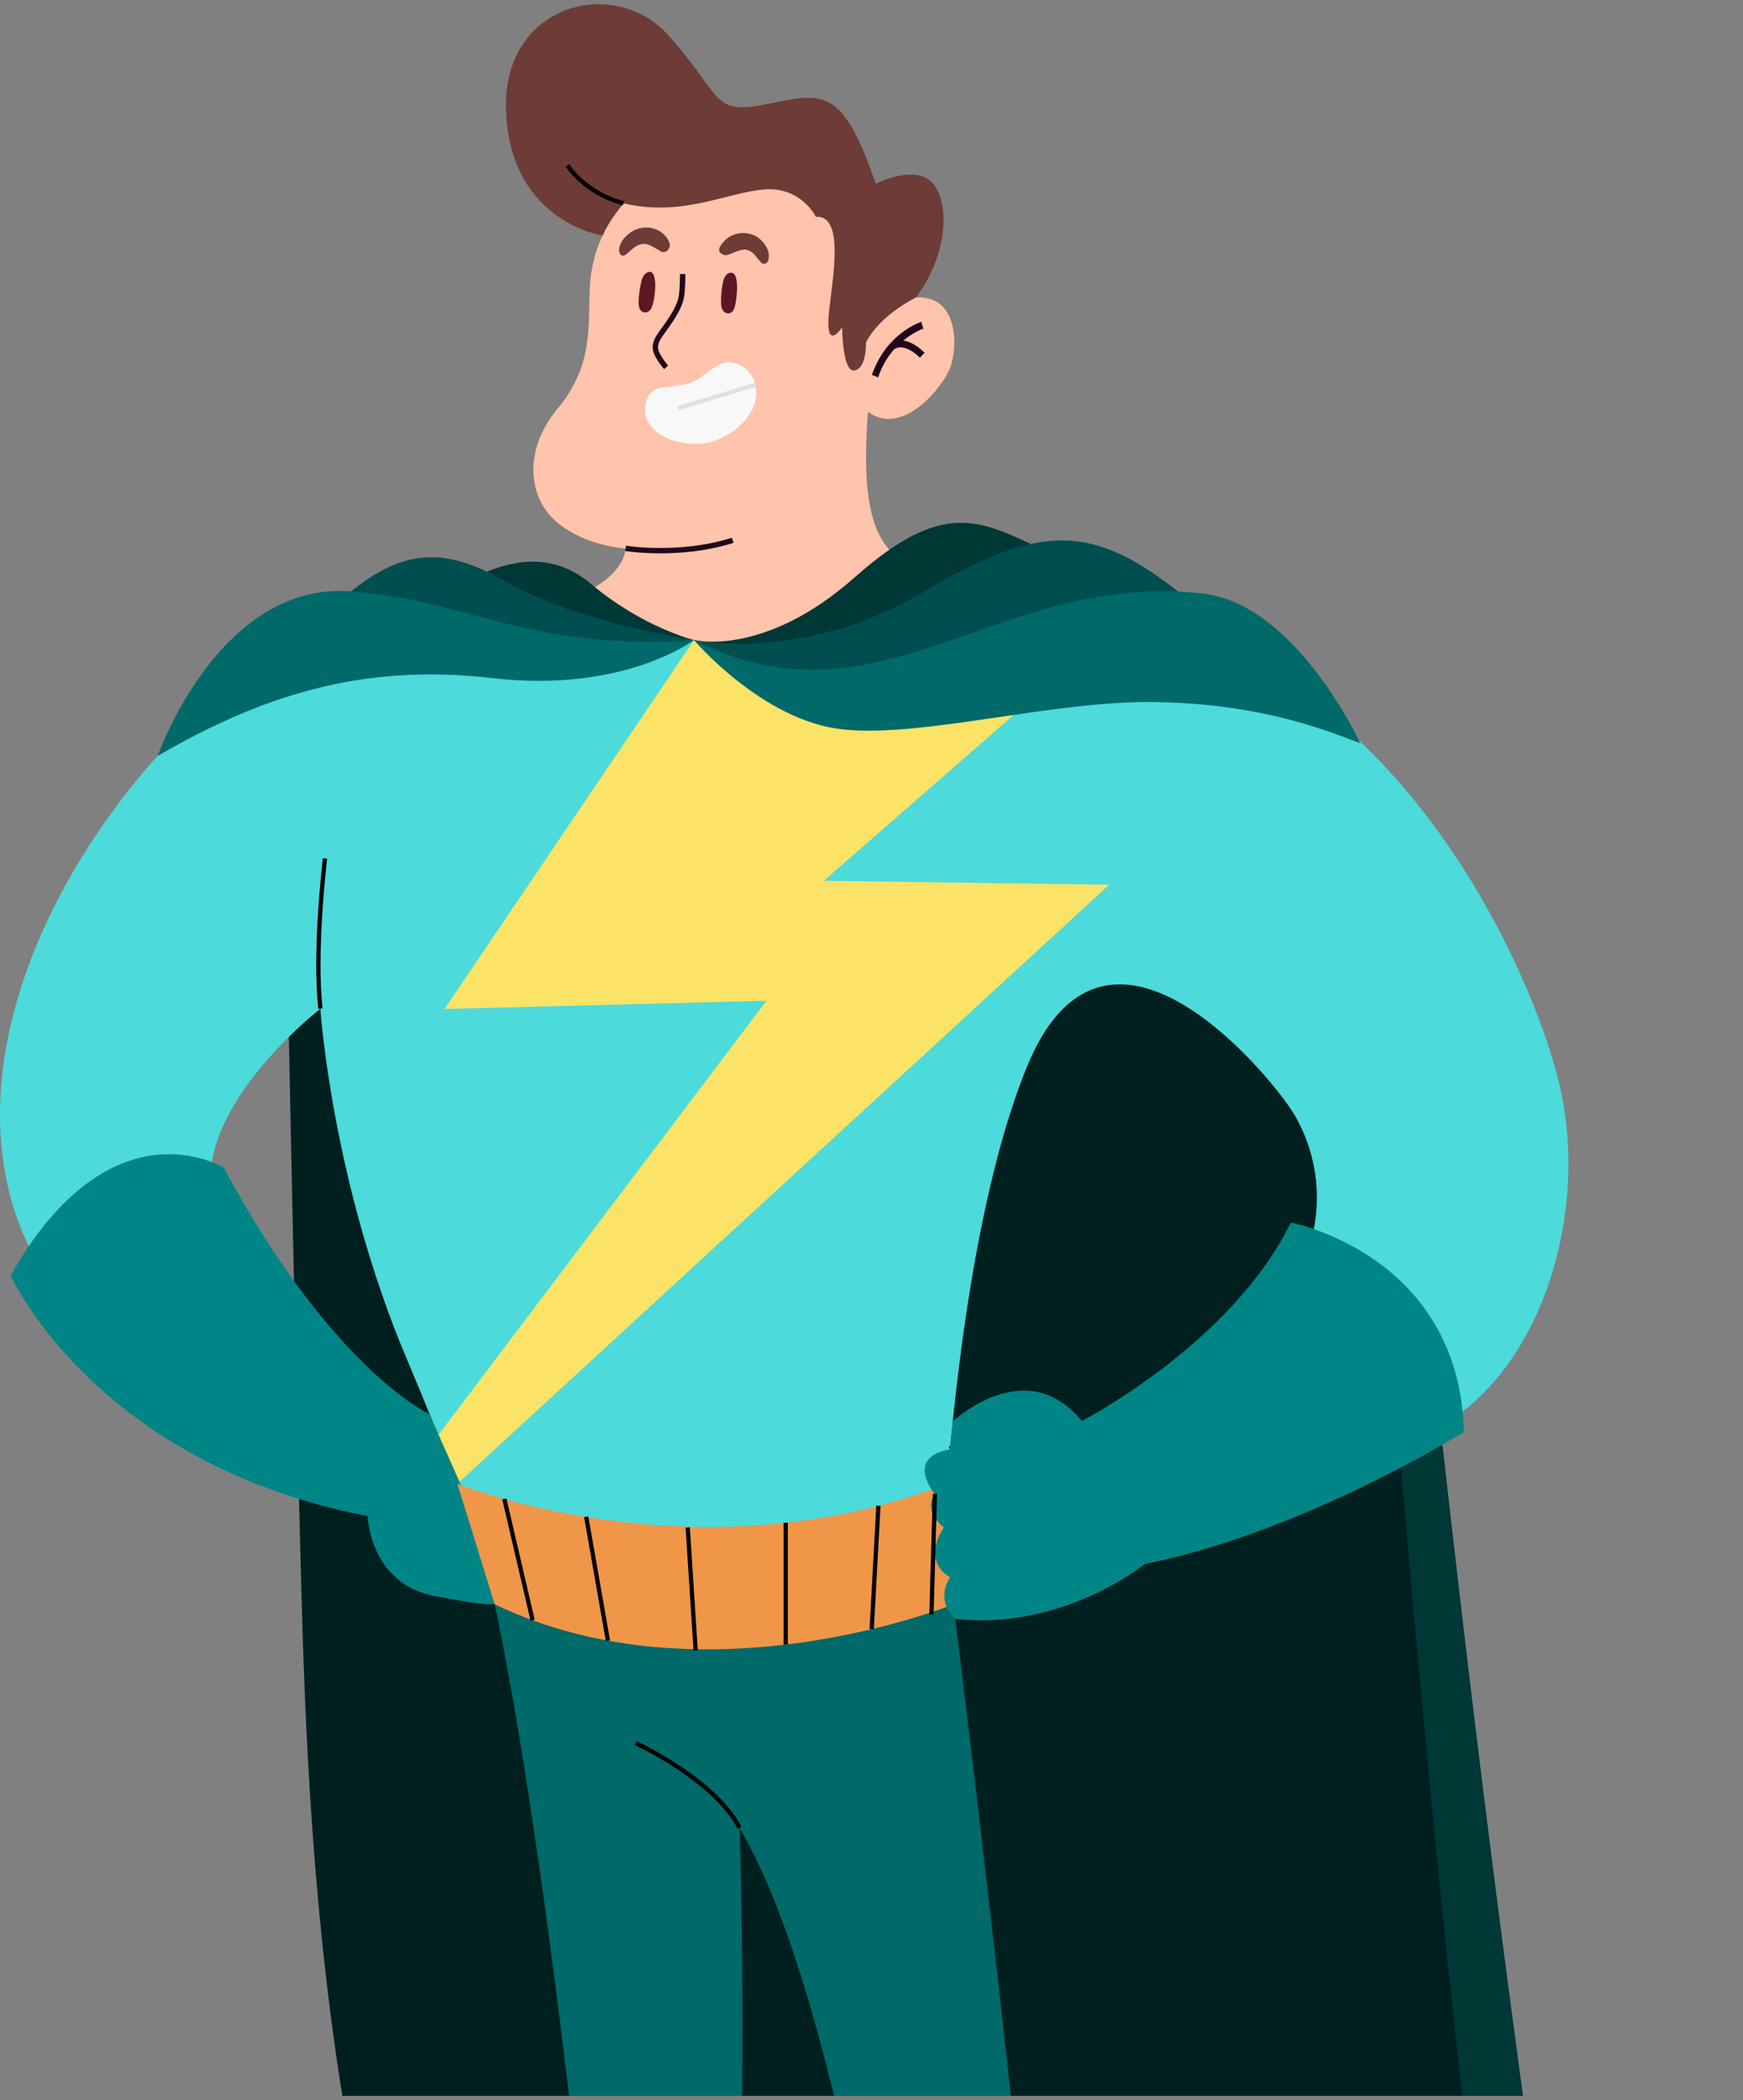 <svg width="205" height="247" viewBox="0 0 205 247" fill="none" xmlns="http://www.w3.org/2000/svg">
<rect x="0" y="0" width="205" height="247" fill="#808080" stroke="none"/>
<g clip-path="url(#clip0_32580_7705)">
<path d="M43.446 91.994L33.804 113.272C33.804 113.272 34.605 155.282 35.407 185.671C36.208 216.048 38.601 287.913 68.947 313.607C99.305 339.301 201.782 337.3 201.782 337.3C201.782 337.3 207.404 334.085 203.785 327.667C203.785 327.667 188.509 313.619 180.07 253.4C171.63 193.18 166.008 135.763 166.008 135.763C166.008 135.763 166.287 89.543 144.708 79.195C123.142 68.847 43.434 92.006 43.434 92.006L43.446 91.994Z" fill="#002020"/>
<path d="M203.786 327.656C203.786 327.656 188.51 313.608 180.07 253.389C172.845 201.807 167.672 152.275 166.348 139.137C164.15 142.897 162.839 149.048 162.839 149.048C162.839 149.048 170.028 241.743 176.463 279.483C182.887 317.223 201.782 337.288 201.782 337.288C201.782 337.288 207.405 334.074 203.786 327.656Z" fill="#003737"/>
<path d="M66.555 70.68C66.555 70.68 73.185 68.521 73.585 64.505C73.585 64.505 69.044 64.299 65.595 61.497C62.147 58.694 61.418 53.066 65.595 48.043C69.772 43.021 69.165 38.411 69.372 33.789C69.578 29.167 71.788 24.351 76.803 20.736C81.819 17.121 94.29 17.727 97.496 19.729C100.713 21.73 103.883 29.361 102.996 38.993C102.11 48.625 99.706 62.977 106.53 66.046C113.367 69.103 124.369 71.226 124.369 71.226C124.369 71.226 84.029 96.119 66.542 70.668L66.555 70.68Z" fill="#FFC4AB"/>
<path d="M100.981 40.449C100.981 40.449 103.992 34.795 108.34 34.99C112.675 35.184 112.675 40.825 111.74 43.275C110.793 45.726 105.328 52.507 100.993 47.424C96.658 42.341 100.993 40.449 100.993 40.449H100.981Z" fill="#FFC4AB"/>
<path d="M37.678 118.635C37.678 118.635 39.014 138.979 47.854 159.857C56.694 180.734 60.714 194.115 60.714 194.115L110.549 188.765C110.549 188.765 111.618 148.089 120.725 125.598C129.833 103.107 148.582 125.598 151.8 130.414C155.018 135.23 158.285 146.173 147.307 157.042C140.592 163.69 147.635 182.154 170.416 167.184C181.867 159.662 186.554 142.327 183.603 128.412C181.102 116.597 167.878 85.456 141.612 75.278C115.358 65.112 106.518 82.241 81.6 75.278C81.6 75.278 69.809 72.924 53.743 71.966C37.666 70.995 22.134 81.707 10.878 98.837C-0.355 115.954 -3.573 134.684 4.466 148.611C12.505 162.525 31.788 165.206 31.788 165.206C31.788 165.206 23.749 147.01 24.818 137.377C25.887 127.745 37.678 118.647 37.678 118.647V118.635Z" fill="#4CDADB"/>
<g style="mix-blend-mode:soft-light">
<path d="M38.224 100.96C38.224 100.96 36.913 111.854 37.69 118.623" stroke="black" stroke-width="0.5" stroke-miterlimit="10"/>
</g>
<path d="M81.624 75.277L52.274 118.671L90.137 117.7L51.509 168.821L53.792 174.499L130.453 104.053L96.889 103.592L129.311 75.277C129.311 75.277 98.771 83.308 81.624 75.277Z" fill="#FAE366"/>
<path d="M111.011 179.642C111.011 179.642 121.806 264.755 123.409 296.344C125.012 327.934 113.233 318.29 108.412 296.344C103.591 274.399 97.702 233.177 86.979 214.98C86.979 214.98 88.582 259.939 84.842 293.663C81.09 327.388 73.051 310.793 71.448 290.449C69.845 270.105 63.409 208.987 56.718 182.274C56.718 182.274 90.586 193.01 111.023 179.642H111.011Z" fill="#00696A"/>
<path d="M111.739 170.447L118.394 167.172" stroke="black" stroke-width="0.66" stroke-miterlimit="10"/>
<path d="M26.348 137.341C26.348 137.341 13.112 129.128 1.248 150.006C1.248 150.006 11.108 172.097 43.239 178.308C43.239 178.308 43.446 186.339 51.278 187.746C59.11 189.153 59.05 189.202 59.317 186.145L50.513 166.335C50.513 166.335 39.026 161.045 26.336 137.341H26.348Z" fill="#008586"/>
<path d="M53.792 174.499C53.792 174.499 81.891 185.939 111.387 174.499L112.14 188.68C112.14 188.68 82.96 200.605 58.175 188.68L53.792 174.499Z" fill="#F09648"/>
<path d="M151.813 143.783C151.813 143.783 171.643 147.532 172.177 168.41C172.177 168.41 153.428 180.189 134.666 183.938C134.666 183.938 125 191.823 112.347 190.391C112.347 190.391 109.918 188.462 111.74 185.502C111.74 185.502 108.255 183.804 111.011 179.655C111.011 179.655 108.449 177.775 109.955 175.713C109.955 175.713 106.3 171.418 111.74 170.46L112.068 167.184C112.068 167.184 120.604 159.056 127.235 167.124C127.235 167.124 144.842 158.062 151.8 143.807L151.813 143.783Z" fill="#008586"/>
<g style="mix-blend-mode:soft-light">
<path d="M74.787 205.008C74.787 205.008 84.113 209.351 86.979 214.98" stroke="black" stroke-width="0.5" stroke-miterlimit="10"/>
</g>
<g style="mix-blend-mode:soft-light">
<path d="M59.317 176.295L62.645 190.561" stroke="black" stroke-width="0.5" stroke-miterlimit="10"/>
</g>
<g style="mix-blend-mode:soft-light">
<path d="M68.947 178.393L71.497 192.95" stroke="black" stroke-width="0.5" stroke-miterlimit="10"/>
</g>
<g style="mix-blend-mode:soft-light">
<path d="M80.883 179.642L81.818 194.102" stroke="black" stroke-width="0.5" stroke-miterlimit="10"/>
</g>
<g style="mix-blend-mode:soft-light">
<path d="M92.408 179.084V193.411" stroke="black" stroke-width="0.5" stroke-miterlimit="10"/>
</g>
<g style="mix-blend-mode:soft-light">
<path d="M103.312 177.095L102.523 191.604" stroke="black" stroke-width="0.5" stroke-miterlimit="10"/>
</g>
<g style="mix-blend-mode:soft-light">
<path d="M109.955 175.699L109.554 189.868" stroke="black" stroke-width="0.5" stroke-miterlimit="10"/>
</g>
<path d="M81.624 75.278C81.624 75.278 89.857 77.353 100.507 67.914C111.157 58.476 115.37 61.291 122.814 64.7C130.246 68.108 109.347 78.129 97.702 78.735C86.044 79.354 81.624 75.266 81.624 75.266V75.278Z" fill="#003737"/>
<path d="M81.624 75.277C81.624 75.277 94.484 78.067 108.752 69.539C123.021 61.011 129.262 61.678 140.458 71.128C140.458 71.128 125.413 78.007 117.386 79.123C109.347 80.227 94.885 82.835 81.624 75.277Z" fill="#004F50"/>
<path d="M81.624 75.278C81.624 75.278 89.663 84.777 99.111 85.784C108.558 86.79 123.822 82.375 135.88 82.569C147.939 82.775 155.322 85.626 159.973 87.409C159.973 87.409 152.492 71.093 141.515 69.819C117.435 67.004 103.543 86.451 81.636 75.278H81.624Z" fill="#00696A"/>
<path d="M81.624 75.278C81.624 75.278 75.565 73.773 69.566 68.715C63.737 63.802 57.508 66.398 50.623 70.826C42.705 75.909 81.624 75.278 81.624 75.278Z" fill="#003737"/>
<path d="M81.624 75.278C81.624 75.278 67.951 73.288 59.317 68.315C49.554 62.698 43.628 65.282 32.068 79.111C32.068 79.111 40.361 75.52 55.225 77.146C70.368 78.808 81.624 75.278 81.624 75.278Z" fill="#004F50"/>
<path d="M81.624 75.277C81.624 75.277 73.391 81.549 57.909 79.754C42.426 77.958 30.598 81.913 18.54 88.913C18.54 88.913 25.753 68.326 41.309 69.551C55.601 70.667 61.928 76.563 81.612 75.289L81.624 75.277Z" fill="#00696A"/>
<g style="mix-blend-mode:soft-light">
<path d="M106.251 40.048C107.489 39.029 108.57 38.653 108.594 38.653L108.364 37.853C108.194 37.901 104.211 39.236 102.547 44.1L103.276 44.379C103.749 42.984 104.441 41.905 105.17 41.08C106.433 40.23 108.182 42.05 108.194 42.075L108.74 41.492C108.679 41.419 107.538 40.23 106.239 40.048H106.251Z" fill="#21061C"/>
</g>
<path d="M102.997 21.609C102.997 21.609 107.745 19.195 109.748 21.609C111.752 24.023 111.448 30.028 107.72 34.99C107.72 34.99 103.446 37.052 101.843 40.303C101.843 40.303 101.964 43.3 100.507 43.566C99.062 43.833 99.05 38.483 99.05 38.483C99.05 38.483 97.423 41.031 97.423 37.95C97.423 34.868 99.839 25.236 95.953 25.503C95.953 25.503 94.217 21.888 89.797 22.288C85.377 22.689 80.192 25.539 73.343 23.914C73.343 23.914 71.546 26.061 70.878 27.699C70.878 27.699 60.191 26.182 59.524 13.335C58.844 0.464 72.238 -3.018 78.674 4.213C85.097 11.443 83.628 13.578 90.198 12.243C96.767 10.909 99.062 10.096 102.997 21.609Z" fill="#6E3B36"/>
<g style="mix-blend-mode:soft-light">
<path d="M66.749 19.474C66.749 19.474 68.801 22.725 73.33 23.902" stroke="black" stroke-width="0.5" stroke-miterlimit="10"/>
</g>
<g style="mix-blend-mode:soft-light">
<path d="M73.585 64.492C73.585 64.492 79.876 65.536 86.178 63.546" stroke="#21061C" stroke-width="0.63" stroke-miterlimit="10"/>
</g>
<path d="M83.409 43.639C85.219 42.281 85.984 42.499 87.028 42.924C88.072 43.36 89.675 45.265 88.595 47.861C87.514 50.457 84.43 52.168 82.074 52.204C79.111 52.24 77.119 51.124 76.245 49.657C75.371 48.189 75.929 45.811 77.884 45.593C81.515 45.192 81.612 44.998 83.422 43.639H83.409Z" fill="#F8F8F8"/>
<path d="M85.692 32.139C85.146 32.369 84.988 33.242 84.915 33.861C84.83 34.541 84.745 35.414 84.854 36.081C85.012 36.991 86.056 37.185 86.372 36.239C86.651 35.414 87.174 31.52 85.68 32.139H85.692Z" fill="#5C1723"/>
<path d="M76.257 31.994C75.625 32.2 75.455 32.916 75.322 33.62C75.188 34.335 75.055 35.257 75.14 35.973C75.261 36.956 76.33 36.992 76.658 36.131C76.937 35.415 77.058 34.359 77.07 33.583C77.07 33.037 76.973 31.763 76.257 31.994Z" fill="#5C1723"/>
<g style="mix-blend-mode:soft-light">
<path d="M80.289 32.235C80.289 32.235 80.301 33.837 80.155 34.807C79.925 36.336 78.601 38.01 78.03 38.835C77.46 39.66 76.67 40.509 77.338 41.746C77.787 42.595 78.346 43.202 78.346 43.202" stroke="#21061C" stroke-width="0.63" stroke-miterlimit="10"/>
</g>
<path d="M90.283 30.779C90.805 29.724 89.894 28.39 89.008 27.844C88.388 27.468 87.599 27.322 86.858 27.456C85.838 27.637 85.146 28.22 84.66 29.057C84.308 29.676 85.097 30.161 85.644 29.967C86.457 29.688 87.332 29.081 88.158 29.506C88.765 29.821 89.081 30.416 89.53 30.889C89.748 31.119 90.125 31.058 90.27 30.767L90.283 30.779Z" fill="#6E3B36"/>
<path d="M73.549 29.98C74.12 29.555 74.557 28.985 75.261 28.754C76.196 28.451 76.986 29.191 77.751 29.579C78.382 29.895 78.928 29.118 78.746 28.597C78.224 27.068 76.354 26.34 74.763 27.007C73.78 27.42 72.578 28.633 72.857 29.725C72.93 30.028 73.27 30.186 73.549 29.98Z" fill="#6E3B36"/>
<path d="M79.766 47.995L88.849 45.265" stroke="#E6DDDD" stroke-width="0.5" stroke-miterlimit="10"/>
</g>
<defs>
<clipPath id="clip0_32580_7705">
<rect width="205" height="246" fill="white" transform="translate(0 0.5)"/>
</clipPath>
</defs>
</svg>
